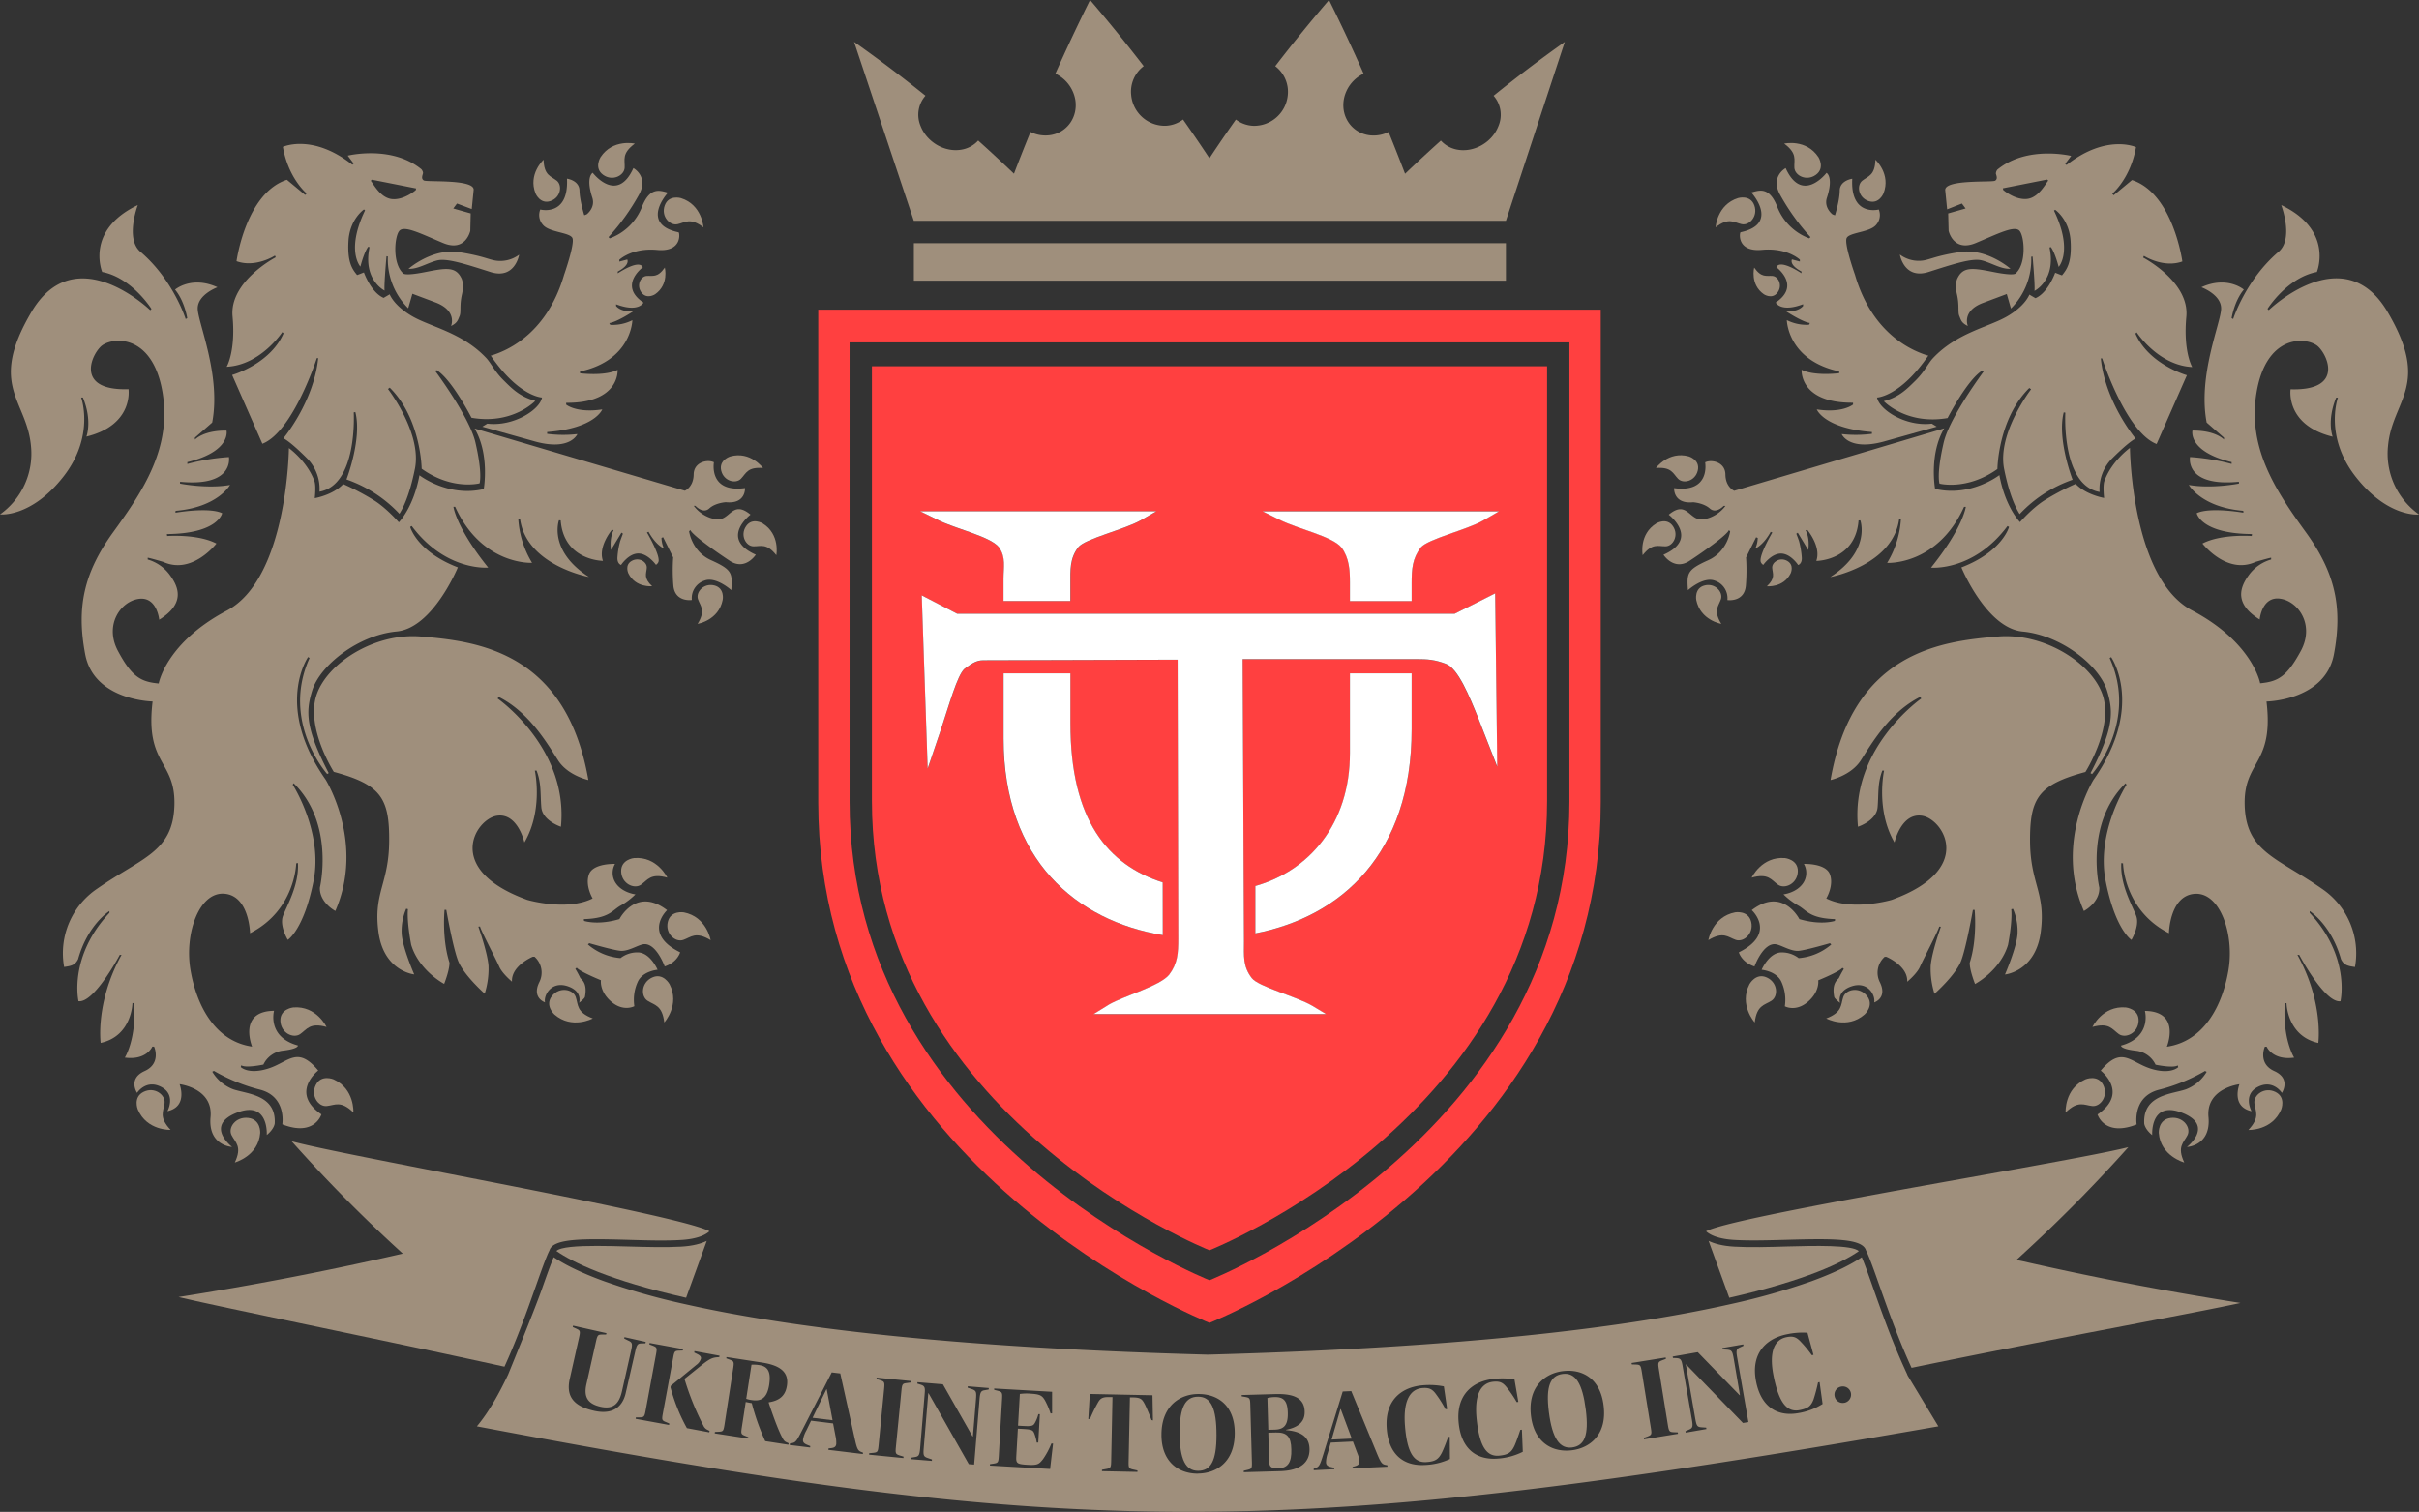 <?xml version="1.0" encoding="UTF-8"?>
<svg data-bbox="0 0 1158.44 724.155" viewBox="0 0 1158.4 724.16" xmlns="http://www.w3.org/2000/svg" data-type="color">
    <rect x="0" y="0" width="1158.4" height="724.16" fill="#333333" stroke="none"/>
    <g>
        <g>
            <path d="M751.56 383.87c0 161.06-172.36 229.34-172.36 229.34s-172.36-68.28-172.36-229.34V164h344.72zM391.83 148.33v236c0 175.08 187.37 249.31 187.37 249.31s187.36-74.23 187.36-249.31v-236z" fill="#ff4040" data-color="1"/>
            <path d="M480.56 322.52h32v24c0 46.29 17.95 67.73 44.21 76.14v25.24c-41.18-6.82-76.23-35.88-76.23-94.14zm-18.71-2.12c-3.45 3.14-7.22 17-11.31 29.22l-6.28 18.53-2.82-82.94 17 8.82h238.13l19.43-9.79.93 83-9.05-23.24c-4.09-10-9.73-24.19-15.71-26.08-5-1.88-8.47-2.19-13.82-2.19h-83.3l.63 135.24c0 6.91-.63 11.94 3.77 17.59 3.14 4.08 21.36 8.8 28.9 13.2l6.63 4H523.76l7.54-4.66c7.23-4.09 24.19-8.8 28.59-14.14 4.09-5.34 4.4-10.37 4.4-17.28L564 316l-93 .28c-3.77 0-6 1.92-9.12 4.12m91.89-75.5l-7.54 4.37c-7.85 4.4-26.7 8.8-29.84 12.89-4.09 5.33-3.78 10.68-3.78 17.59v8.11h-32v-10.63c0-5.34 1.26-10.37-2.19-15.07-4.4-5.35-21.05-8.8-29.53-13.2l-8.17-4.06zm164 0l-7.54 4.37c-7.54 4.4-26.39 8.8-29.84 12.89-4.09 5.33-4.4 10.36-4.4 17.27v8.43h-29.5v-9.06c0-5.66-.31-11.62-4.08-16.64-4.4-5.35-20.74-8.8-29.54-13.2l-8.17-4.06zM676 349.36c0 59.59-33.53 89.64-74.78 97.71v-22.68c25.66-7.24 45.28-29.63 45.28-63.72v-38.15H676zm-96.8 249.5s161.66-64.05 161.66-215.11V175.44H417.54v208.31c0 151.06 161.66 215.11 161.66 215.11" fill="#ff4040" data-color="1"/>
            <path d="M696.57 294H458.4l-17-8.82 2.84 82.94 6.28-18.53c4.08-12.26 7.85-26.08 11.31-29.22 3.14-2.2 5.34-4.12 9.1-4.12l93-.28.31 133.67c0 6.91-.31 11.94-4.4 17.28-4.39 5.34-21.36 10.05-28.59 14.14l-7.54 4.66H635l-6.63-4c-7.54-4.4-25.76-9.12-28.89-13.2-4.41-5.65-3.77-10.68-3.77-17.59l-.64-135.24h83.3c5.35 0 8.8.31 13.82 2.19 6 1.89 11.63 16 15.71 26.08l9.1 23.25-1-83z" fill="#ffffff" data-color="2"/>
            <path d="M556.79 422.67c-26.26-8.41-44.2-29.85-44.2-76.14v-24h-32v31.24c0 58.26 35.05 87.33 76.23 94.14z" fill="#ffffff" data-color="2"/>
            <path d="M478.37 262.15c3.45 4.72 2.19 9.75 2.19 15.08v10.63h32v-8.12c0-6.91-.32-12.25 3.77-17.59 3.14-4.08 22-8.48 29.84-12.88l7.54-4.37H440.67l8.17 4c8.48 4.4 25.13 7.86 29.53 13.2" fill="#ffffff" data-color="2"/>
            <path d="M646.45 360.67c0 34.09-19.62 56.48-45.28 63.72v22.68C642.42 439 676 408.94 676 349.36v-26.84h-29.55z" fill="#ffffff" data-color="2"/>
            <path d="M612.83 249c8.8 4.4 25.13 7.85 29.53 13.2 3.77 5 4.09 11 4.09 16.64v9.06H676v-8.43c0-6.91.32-11.94 4.4-17.27 3.46-4.09 22.31-8.49 29.85-12.89l7.54-4.37H604.66z" fill="#ffffff" data-color="2"/>
            <path d="M965.62 603.49l2.25-2.07a718.14 718.14 0 0 0 51.34-51.93c-9.16 2.31-30.14 6.27-77.79 14.81-49.27 8.83-116 20.79-124.42 25.47 1.45 1.34 5.17 3.71 13.82 4.16 7.14.41 16.19.16 24.94-.08 22.13-.63 36-.65 37.79 5l.14.29c1.66 3.4 3.79 9.44 6.49 17.1 4 11.25 9.1 25.64 15.23 38.93 33.92-7.05 71.36-14.24 102.5-20.22 23.47-4.51 44.59-8.57 55-10.85-35.4-5.56-70.47-12.26-104.36-20z" fill="#9f8f7c" data-color="3"/>
            <path d="M890.12 599.3c-2.85-3.08-21.48-2.61-34.28-2.26-8.81.27-17.92.53-25.2.09-5.85-.31-9.81-1.48-12.43-2.76l9.9 27.24c37.13-8.43 54.35-17 62.01-22.31z" fill="#9f8f7c" data-color="3"/>
            <path d="M256.52 616.26c2.71-7.65 4.84-13.69 6.48-17.09l.15-.3c1.77-5.67 15.61-5.63 37.72-5 8.77.26 17.83.52 25 .08 8.7-.45 12.43-2.84 13.85-4.18-8.19-4.82-74.76-17.82-123.9-27.4-44.78-8.74-66.52-13.1-76.17-15.71a713.94 713.94 0 0 0 51 51.75l2.23 2.05-3 .69c-33.94 7.77-69 14.53-104.39 20.11 11.12 2.66 35.27 7.71 62.18 13.36 28.51 6 62.58 13.11 93.9 20 5.99-13.11 11.04-27.27 14.95-38.36z" fill="#9f8f7c" data-color="3"/>
            <path d="M300.78 597.05c-4.56-.13-9.89-.28-15-.28-9.13 0-17.46.5-19.34 2.45l.12.07c7.66 5.3 24.87 13.89 62 22.32l9.89-27.24c-2.63 1.28-6.57 2.45-12.44 2.76-7.25.42-16.38.16-25.23-.08z" fill="#9f8f7c" data-color="3"/>
            <path d="M341.9 589.65l-.06.09s.05-.05.06-.09z" fill="#9f8f7c" data-color="3"/>
            <path d="M573.77 669c-6 0-8.86 4.79-8.88 17.17 0 13.13 3 18.31 8.83 18.33 6.08 0 8.81-4.69 8.83-17 .03-12.89-2.64-18.5-8.78-18.5z" fill="#9f8f7c" data-color="3"/>
            <path fill="#9f8f7c" d="M641.89 674.96l-4.21 14.58 9.65-.47-5.27-14.11h-.17z" data-color="3"/>
            <path d="M616.69 676.65c-.16-5.77-2.08-7.58-6.4-7.46a14.46 14.46 0 0 0-3.36.47l.43 15.2 3.09-.08c4.44-.12 6.41-2.21 6.24-8.13z" fill="#9f8f7c" data-color="3"/>
            <path d="M363.68 653.88a17.3 17.3 0 0 0-3.81-.21L357.35 670a11.55 11.55 0 0 0 2.71.63c4.48.7 7.3-1 8.28-7.36.94-6.1-.6-8.77-4.66-9.39z" fill="#9f8f7c" data-color="3"/>
            <path d="M748.37 658.09c-5.93.75-8.21 5.87-6.66 18.16 1.64 13 5.3 17.78 11.07 17.07 6-.76 8.16-5.76 6.63-18-1.61-12.76-4.96-17.99-11.04-17.23z" fill="#9f8f7c" data-color="3"/>
            <path d="M912.89 657.37c-.23-.5-.46-1-.68-1.5-6.07-13.24-11.13-27.41-15.05-38.53-1.95-5.52-3.57-10.09-4.92-13.47-.23-.57-.47-1.19-.69-1.67l-.26.17c-4.45 3-11.77 6.9-23.56 11.22a324.15 324.15 0 0 1-38.71 11l-1.58.35-.5.11c-.36.07-.72.16-1.08.24-46.66 10.28-123 20.19-247.48 23.57h-.09c-124.51-3.38-200.81-13.29-247.46-23.57-.38-.09-.75-.18-1.13-.25l-.44-.1-1.58-.35a320.85 320.85 0 0 1-38.63-11c-11.87-4.33-19.2-8.26-23.67-11.26l-.23-.15c-.21.49-.45 1.1-.68 1.67-1.36 3.38-3 8-4.92 13.46-3.88 11-16 40.49-16.19 41-4.45 9.43-9.42 18.25-15 24.88 288 54.62 387.33 54.62 699.87 0l-14.71-24.35c-.18-.49-.4-.99-.63-1.47zm-613.24 9.85c-1.43 6.42-6 10.58-15.09 8.55s-13.73-6.3-11.72-15.28l4.5-20c.66-3 .4-3.25-1.38-4.08l-1.69-.77.15-.67 16 3.59-.17.67h-1.79c-2 0-2.34.18-3 3.11l-4.63 20.65c-1.4 6.2.67 9.46 6.76 10.83s8.91-1.44 10.26-7.45l4.29-19.09c.77-3.44.79-4.26-1.25-5.15l-2-1 .15-.66 10.19 2.28-.14.68-1.93.06c-1.77 0-2.26.59-3 4zm20.73 15.31l-16-2.94.12-.68h1.84c2-.08 2.28-.24 2.83-3.24l5-27.08c.56-3 .33-3.25-1.48-4l-1.73-.65.13-.68 16 2.93-.13.69-1.69.06c-2.08.06-2.33.29-2.87 3.22l-5 27c-.54 2.93-.38 3.24 1.54 4l1.56.67zm19.26 3.53l-10.7-2a84.59 84.59 0 0 1-7.85-19.55l.12-.69 12.26-10.06a5.69 5.69 0 0 0 2.19-3c.15-.85-.43-1.54-1.68-2.15l-1.54-.77.13-.68 12 2.2-.12.67-1.26.1c-2.1.21-3.35.79-6.57 3.24l-8.84 7.11a128.74 128.74 0 0 0 9.07 22.4 4 4 0 0 0 2.12 2.07l.84.43zm37.87 5.94l-11.07-1.71A110.24 110.24 0 0 1 360 672.1c-.79-.12-1.83-.34-2.89-.56l-1.88 12.19c-.45 3-.33 3.24 1.5 4l1.63.63-.11.68-16-2.47.11-.69 1.84-.09c2-.13 2.25-.25 2.73-3.3l4.2-27.21c.47-3.07.23-3.26-1.6-4l-1.74-.65.1-.62 17 2.62c9.28 1.43 12.9 4.95 11.94 11.12-.75 4.86-3.64 7.16-8.72 7.94v.17c1.58 4.82 4.38 12.82 6.49 16.71.82 1.64 1.36 2 2.23 2.34l.85.41zm35.69 4.45l-16.52-2 .08-.68 1.37-.16c1.69-.22 2.2-.85 2.33-2a14.33 14.33 0 0 0-.38-3.87l-1.14-5.94-10.54-1.31-2.31 4.77a13.47 13.47 0 0 0-1.53 4.16c-.17 1.29.35 2 2.14 2.7l1.32.54-.08.67-9.79-1.2.08-.69.83-.16c1.87-.36 2.3-.79 4.78-5.65l14.46-28.27 4.09.5 6.93 31.29c1 4.54 1.45 5.62 2.94 6.24l1 .39zm21.08-34c-1.95.24-2.29.41-2.59 3.45L429 693.25c-.3 3 0 3.28 1.87 3.89l1.81.55-.06.69-16.46-1.63.08-.69 1.94-.18c2-.24 2.24-.42 2.54-3.45l2.69-27.43c.3-3 0-3.27-1.82-3.89l-1.86-.57.06-.68 16.45 1.64-.07.68zm39.15 3.11l-1.86.33c-1.83.27-2.21 1-2.5 4.35l-2.58 31.26-2.56-.2-19.25-33.94h-.16l-2.16 26.11c-.31 3.67-.13 4.22 2.05 4.94l1.88.64-.05.68-10.05-.83.05-.69 1.9-.32c1.79-.29 2.22-.84 2.51-4.4l2.19-26.38c.21-2.61-.16-3.28-1.88-3.85l-1.67-.52.06-.69 12.17 1 14.21 25h.16l1.48-17.78c.3-3.66.07-4.16-2-4.92l-2-.65.05-.69 10.1.84zm29.44 38.06l-28.81-1.64v-.68l1.84-.27c1.94-.32 2.23-.58 2.39-3.56l1.59-27.47c.18-3-.07-3.28-2-3.82l-1.8-.47v-.64l27.74 1.58v10.36h-.74a36.9 36.9 0 0 0-2.64-6.19c-1.41-2.49-2.61-3-6.81-3.27a24 24 0 0 0-5.25.13l-.87 15.19 2.46.14c4.15.23 4.81-.06 5.58-1.4a16.73 16.73 0 0 0 1.69-4.23h.73l-.77 13.59h-.74a20.94 20.94 0 0 0-1.19-4.45c-.66-1.53-1.23-1.84-5.39-2.08l-2.45-.13-.74 13c-.2 3.56.09 4 5.43 4.31 4.79.27 5.46-.33 7.3-2.63a36.8 36.8 0 0 0 4.06-7.57h.81zm48.57-23.42c-1.17-3-2.38-5.92-3.26-7.65-1.23-2.26-1.81-3.13-5.53-3.2h-1.56l-.63 30.85c-.06 2.93.15 3.26 2.38 3.72l1.86.42v.68l-17-.35v-.68l1.88-.34c2.2-.38 2.47-.64 2.53-3.63l.63-30.84h-1.54c-3.63-.08-4.45.87-5.62 3a71.89 71.89 0 0 0-3.63 7.51h-.79l.73-12 30 .62.23 12.06zm22.12 25.65c-9.4 0-17.39-5.89-17.36-18.64 0-14.09 9.2-19.53 17.74-19.5 9.4 0 17.38 5.67 17.36 18.75-.02 14.16-9.2 19.36-17.74 19.35zm39.44-1.18l-17.38.49v-.7l1.81-.42c1.91-.48 2.17-.7 2.08-3.74l-.77-27.52c-.08-3-.36-3.26-2.29-3.63l-1.83-.32v-.63l16.16-.46c9.13-.25 13.83 2.12 14 8.37.14 4.85-3 7.56-8.93 8.73v.16c7.12.6 11.08 3.15 11.25 8.92.19 6.78-4.72 10.49-14.1 10.75zm34.71-1.37v-.68l1.31-.38c1.64-.51 2-1.23 2-2.35a14.3 14.3 0 0 0-1-3.74l-2.14-5.67-10.61.51-1.46 5.1a13.74 13.74 0 0 0-.81 4.36c.07 1.29.69 1.89 2.58 2.29l1.4.3v.7l-9.85.47-.05-.69.8-.31c1.78-.67 2.13-1.17 3.75-6.37l9.37-30.33 4.09-.19L659.31 696c1.76 4.29 2.39 5.28 4 5.63l1.08.21v.69zm35-1.62c-10.21.72-17.75-4.69-18.65-17.52-1-13.9 7.59-19.94 17.59-20.65a35.69 35.69 0 0 1 9.78.55l1.57 10.86-.8.06a53.31 53.31 0 0 0-4.39-7c-1.84-2.6-3.34-3.35-6.53-3.13-5.91.42-9.33 5.84-8.51 17.6 1 13.58 4.37 18.27 10.34 17.85 4-.28 5.63-1.19 7.29-4.35 1-2 2.07-4.86 3.1-7.66l.75-.06.09 10.6a31.08 31.08 0 0 1-11.56 2.85zm35.05-3.09c-10.19 1-17.91-4.11-19.22-16.91-1.43-13.86 6.94-20.19 16.91-21.21a35.46 35.46 0 0 1 9.79.23l1.86 10.8-.79.09a53.56 53.56 0 0 0-4.62-6.83c-1.92-2.54-3.44-3.24-6.63-2.92-5.89.61-9.13 6.15-7.93 17.88 1.39 13.54 5 18.12 10.92 17.5 4-.42 5.6-1.38 7.15-4.6.92-2 1.9-4.91 2.85-7.75l.75-.07.43 10.58a31.28 31.28 0 0 1-11.4 3.21zm35-3.94c-9.32 1.16-18-3.65-19.58-16.31-1.75-14 6.67-20.52 15.15-21.58 9.32-1.18 18 3.44 19.59 16.41 1.8 14.08-6.66 20.42-15.13 21.48zm34.52-5.23l-.11-.69 1.83-.67c1.84-.73 2.07-1 1.58-4l-4.39-27.17c-.48-3-.78-3.19-2.75-3.3l-2-.06-.11-.68 16.33-2.63.11.67-1.79.67c-1.83.73-2.1 1-1.63 4l4.39 27.18c.49 3 .84 3.17 2.81 3.28l1.9.07.11.68zm47.39-7.83l-27.19-28h-.16l4.49 25.82c.63 3.63.93 4.12 3.24 4.26l2 .14.12.68-9.93 1.72-.12-.67 1.76-.79c1.67-.72 1.94-1.37 1.32-4.89l-4.53-26.09c-.45-2.57-1-3.13-2.78-3.25l-1.75-.07-.12-.68 12-2.09 20.06 20.62h.15l-3-17.56c-.63-3.63-1-4.06-3.17-4.27l-2.14-.12-.12-.67 10-1.74.12.67-1.7.78c-1.72.74-1.91 1.52-1.33 4.84l5.38 30.92zm27-4.82c-10 2-18.21-2.4-20.72-15-2.71-13.65 5-20.74 14.84-22.69a35.65 35.65 0 0 1 9.77-.71l2.87 10.59-.78.16a56.49 56.49 0 0 0-5.24-6.36c-2.16-2.35-3.74-2.9-6.88-2.28-5.81 1.16-8.52 7-6.21 18.55 2.66 13.34 6.65 17.55 12.51 16.39 4-.79 5.45-1.9 6.69-5.26a81.31 81.31 0 0 0 2.1-8l.74-.16 1.44 10.5a31.31 31.31 0 0 1-11.05 4.27zm21.62-4.87a3.93 3.93 0 0 1-4.71-3 3.87 3.87 0 0 1 3-4.71 3.94 3.94 0 0 1 4.76 3 4 4 0 0 1-2.97 4.71z" fill="#9f8f7c" data-color="3"/>
            <path d="M611 686.15l-3.63.09.37 13.4c.1 3.2 1 3.72 4.65 3.61 4.27-.12 6.22-2.78 6-9-.09-6.06-2.08-8.25-7.39-8.1z" fill="#9f8f7c" data-color="3"/>
            <path fill="#9f8f7c" d="M395.74 665.45l-6.63 13.65 9.58 1.18-2.79-14.81-.16-.02z" data-color="3"/>
            <path d="M721.15 105.76l28.2-85.7q-17.58 12.44-34.1 25.81a13.82 13.82 0 0 1 2.41 14.3c-3 8.1-11.92 13.07-20 11.47a13.94 13.94 0 0 1-7.66-4.3 740.834 740.834 0 0 0-17.15 15.89q-3.83-10-7.89-20a16.18 16.18 0 0 1-9.13 1.57c-8.15-1.05-13.7-8.48-12.33-17a17.05 17.05 0 0 1 9.5-12.52Q645.14 17.53 636.44 0q-13.38 15.59-25.75 31.7a15.4 15.4 0 0 1 6 13.86 16.21 16.21 0 0 1-16.39 14.71 14.86 14.86 0 0 1-8.47-3q-6.48 9.18-12.66 18.52-6.17-9.33-12.64-18.54a14.81 14.81 0 0 1-8.47 3 16.19 16.19 0 0 1-16.37-14.71 15.33 15.33 0 0 1 6-13.86Q535.33 15.61 522 0q-8.7 17.52-16.61 35.28a17.1 17.1 0 0 1 9.54 12.5c1.38 8.53-4.19 16-12.33 17a16.14 16.14 0 0 1-9.13-1.57q-4.08 10-7.9 20c-5.62-5.36-11.33-10.68-17.15-15.89a13.81 13.81 0 0 1-7.66 4.3c-8.09 1.6-16.94-3.37-20-11.47a13.82 13.82 0 0 1 2.42-14.3Q426.65 32.51 409 20.06l28.6 85.7z" fill="#9f8f7c" data-color="3"/>
            <path fill="#9f8f7c" d="M721.15 116.49v17.95H437.63v-17.95h283.52z" data-color="3"/>
            <path d="M833.52 111.25c-.48.1-1.93 9.55 10.25 8.43s18.15 4.72 18.15 4.72v.87l-3.79-1s-1.58 2.51 4.54 5.76v.85s-10.27-7-12-2.88c0 0 11.91 8.71-.32 16.9 0 0 2.27 4.91 13.11.81v.84s-2.13 3-8.22 2.52c0 0 7.73 5.12 11.48 5.64l-.44.85a21 21 0 0 1-10.61-2.22s.31 19.23 25.08 24.55v.86s-11.76 1.52-18-1.64c0 0-1.25 16 24.63 15.79v.86S882.39 198 870 196.1c0 0 3.46 9.07 26.42 10.83v.86a59.82 59.82 0 0 1-14.49.12s3.24 8.07 19.84 3.67l25.68-7.21-2.36-1.45c-12.65 1.51-25.17-6.72-26.22-12.51 0 0 11.06-.33 24.56-20.09l-.69-.15c-5.06-1.68-25.73-8.68-34.44-38.57 0 0-5.24-14.72-4-17.54s11.18-2.68 14.17-6.4a7 7 0 0 0 1.23-7.3S886 103.94 887 85.62c0 0-5.94.76-6 5.69s-2.28 11.84-2.28 11.84l-1.18-.45s-4.25-3.2-2.67-8c3.28-10.06-.19-11.9-.19-11.9S863 98 855.11 80.53c0 0-7.47 4-2.69 12.72A106.3 106.3 0 0 0 867 113.58l-.59.6A26.27 26.27 0 0 1 851 98.84c-3.79-9.52-8.52-7.7-12.35-6.64.01 0 13.77 15.01-5.13 19.05z" fill="#9f8f7c" data-color="3"/>
            <path d="M1143.57 213.55c2.06-22.22 20.73-28.64-.26-64.22s-56.86-.77-56.86-.77l-.6-.6s9.38-15 23.64-17.69c0 0 8.34-19.94-17.07-32.05 0 0 6.13 16.11-1.25 22.37-15.77 13.39-21.75 32.2-21.75 32.2l-.76-.39s1.24-8.16 5.85-13.69c0 0-7.85-6.8-20.32-1.13 0 0 9.54 3.47 9.46 10.24s-11.27 31.92-6.93 54.57l8.29 7.25v.91s-3.93-4.43-15.1-4.31c0 0-2.32 10 18.76 15.1v.88a100.8 100.8 0 0 0-19.92-3.31s-2.69 14.38 23.42 11.84v.88s-12.87 2.59-24 .64c0 0 5.85 10.69 26.09 12.4l.07.9s-15.93-2.83-22.38.23c0 0 1.9 9.84 26.46 10l-.11.94s-14.54-1.1-23.6 3.6c0 0 11.62 15.12 25.45 8.79 0 0 6.27-1.84 7.45-2v.86a19.94 19.94 0 0 0-10.78 7.59c-4.48 6.19-6.69 13.74 5.28 21.16 0 0 1-11.16 9.73-10s16.73 12.51 10 25-11.06 14.74-19.5 15.54c0 0-3.44-19.5-32.6-34.9s-29.75-77.86-29.75-77.86-8.76 6.27-12.22 15.85c-.86 2.38-.15 8.15-.15 8.15s-8.61-1.45-13.65-6.75a122.23 122.23 0 0 0-14.9 7.88c-6 3.79-11.73 10.43-11.73 10.43s-7-7-9.87-22.52c0 0-13.67 10.69-30.79 6.61 0 0-3-16.54 4.39-29l-100.58 29.92s-4.14-1.73-4.22-7.8-6.74-7.34-9.7-5.84c0 0 2.72 14.75-14.87 12.36 0 0-.51 7.72 9.12 6.76 0 0 5 .32 8 3s6.62-1.26 6.62-1.26h.85a16.57 16.57 0 0 1-10.41 6.43c-7 1.23-7.74-9.66-16.75-2.21 0 0 15 11.45-2.53 19.19 0 0 5 7.83 12.47 2.93s18-12.47 18.87-14.75l.6.61s-1.25 9.67-10.48 13.82c-10.33 4.65-10.25 6.27-9.74 14.37 0 0 7.37-6.69 12.9-4.56a8.83 8.83 0 0 1 6 9.27s8.34 1.28 8.87-7.28a91.78 91.78 0 0 0 .07-13.1l4.8-9.68.79.31a12.76 12.76 0 0 1-1.17 5.08s3.8-1.49 7.37-8l.78.33s-5.68 9.61-5.63 13.3c0 0-.22 1.17 1.29 2.22 0 0 3.85-5.48 8.5-5.45s8.22 5.5 8.22 5.5 2-.56 1.72-3.76a39.71 39.71 0 0 0-1.29-7.64c-.27-.92-1.32-3.6-1.32-3.6l.7-.48 5 8.27s1-5.17-1.25-9.49l.84-.11s6.76 8 4.28 14.84c0 0 18.75 0 20.24-19.38l.84-.05s5.31 14.45-14.38 27.16c0 0 30-5.53 33-27.82l.84-.06a45.74 45.74 0 0 1-6.61 21.1s24 1.37 36.83-26.84h.84s-1.25 9.94-16.66 29.11c0 0 20.28 1.95 36.62-19.91l.75.4s-3.06 11.79-22.82 19.41c0 0 12 29.1 29.31 30.71 18.31 1.72 36.65 16.14 40.43 28.25 3.22 10.32 3.14 18.36-7.91 39.58l.75.43s22.27-25 8.42-55.55l.71-.46s16.33 23.38-8.43 58.74c0 0-18.87 30.2-4.62 62.88 0 0 7.67-4 7.39-11.2 0 0-7.27-30.5 12.57-50l.46.71s-14.63 22.62-10 46.07 12.36 28.26 12.36 28.26 4-6.67 2.3-11.42-7.76-14.72-7.17-25.39l.84.15S1017 436 1038.66 447c0 0 .29-18.06 12.39-18.87s19 19.37 16.11 36.53-11.82 34.12-29.5 36.7c0 0 6.95-16.95-10.51-17.15 0 0 3.49 12.5-11.42 16.61 0 0-.46 1.57 6.89 2.45a11.83 11.83 0 0 1 9.63 6.71s8.52 1.81 10.6.33l.25.85s-3.64 3.77-13.33.66-13.76-11-23.78 1c0 0 13.78 10.54-1.53 21 0 0 3.25 10.85 18.73 4.78 0 0-2.19-13.31 10.68-16.61a86 86 0 0 0 22.07-9l.78.41a19.85 19.85 0 0 1-9.9 8.37c-6.58 2.33-20.72 2.48-20 16.41 0 0 .21 2.59 3.82 5.53 0 0-1.1-16.79 14.41-10.66s2.23 16.34 2.23 16.34 11.59-.47 10.31-14.33 14.83-15.72 14.83-15.72-4.25 10.66 5.78 12.91c0 0-4.33-7.83 3-11.62s11.55 2.86 11.55 2.86 4.56-6.79-3.64-10.46c-7.38-3.33-5.12-10.39-4.51-11.68h.85s2.73 6.66 13.17 5.25c0 0-5.65-8.91-4.47-26.1h.82s.23 15.8 15.22 19.06c0 0 2.64-19.36-10-42.18h.86s12.21 23.16 19.75 22.21c0 0 5-21.18-14.74-42.33v-.87s10.34 6.47 15 23.06c1.28 2.54 2.66 3.21 6.69 3.73a37.3 37.3 0 0 0-16-37.59c-21.3-14.83-36-17.49-36.81-39.51s14.13-19.3 10.43-50.06c0 0 28.1-.4 32.29-22.62s.8-38.83-13.52-58.58-28.13-40.5-23.47-67.2 22.41-26.38 28.6-22.31c4.61 3 14.47 22-12.36 21.14 0 0-2.64 17.14 20.15 22.72 0 0-2.92-7.52 1.68-18.71h.85s-6.8 18.49 8.65 38.09 30.2 17.89 30.2 17.89a35.7 35.7 0 0 1-14.87-32.89z" fill="#9f8f7c" data-color="3"/>
            <path d="M832.69 456.15s1.27 4.76 7.49 6.77c0 0 4.24-11.81 10.46-10.59 2.77.56 7.16 3.48 10.83 3.1s14.83-3.64 14.83-3.64.69.58.62.64a27.31 27.31 0 0 1-15.57 6.5 13.11 13.11 0 0 0-8.83-2.71c-5.67.59-8.92 8.29-8.92 8.29s7.11.58 9.48 5.77a20.72 20.72 0 0 1 1.63 11.72s5.15 2.87 11-2.11 5-10.32 5-10.32 9.9-4 11.6-6l.67.52a46.61 46.61 0 0 0-2.31 4.24c-.27.83-3.7 2.11-2.28 9.28 0 0 .18.76 2.77 2.77 0 0-1.88-5.57 5.7-8s11.35 4.29 10.64 7.78c0 0 6.41-2 2.8-9.54a10.15 10.15 0 0 1 2.23-12.32h.8s10.38 4.26 10 11.94c0 0 4.65-3.83 6.11-7.19s9-17.65 9.19-19.23l.81.07s-4.42 12.39-4.88 18.83a39.91 39.91 0 0 0 1.83 13.29s10.32-9.09 12.84-16 5.55-24.16 5.55-24.16h.84s1.37 13.7-2.35 25.26c0 0-.29 2.84 2.53 10.21 0 0 12-6.29 15.78-18.69 0 0 2.17-10.78 1.57-17.11l.83-.2a26.88 26.88 0 0 1 2.16 12c-.41 6.59-6 19.45-6 19.45s14.61-1.37 17.12-20.3-5-23-5.12-43.57 4-27.06 26.51-33.13c0 0 13.1-20.61 8.49-36.16s-27.89-30.61-50.37-28.72c-26.3 2.22-69.44 6.85-80.17 68.73 0 0 9.74-2.11 14.43-9.32s13.62-23.08 28.5-30.48l.54.76S886 358.28 889.74 396c0 0 8.85-2.84 9.4-9.33s-.09-11.47 2.28-17.6l.82.05s-4.14 18.8 5 34.4c0 0 3.22-14.44 13.31-12.76s25.47 25.75-14.71 40.29c0 0-18.92 5.54-31.28-.71 0 0 3.73-6.12 1.75-11.54s-12.47-5-12.47-5a8.71 8.71 0 0 1-.33 9.16c-3.13 4.71-9.45 5.43-9.45 5.43a33.45 33.45 0 0 0 7.06 5.35c4.13 2.3 5.4 6.14 17.65 6.51l-.09.85s-6.45 2.24-17-.86c0 0-7.93-15.69-22.81-4.28.13.04 12.06 11.14-6.18 20.19z" fill="#9f8f7c" data-color="3"/>
            <path d="M838.83 420.37c8.08-2.23 9.4 1.14 12.65 3.41s9.25-.49 9.46-6.31-6.17-6.46-6.17-6.46c-11.09-.91-15.94 9.36-15.94 9.36z" fill="#9f8f7c" data-color="3"/>
            <path d="M894.77 96.3c5 1.72 7.17-3.61 7.17-3.61 3.71-9.3-3.85-16.17-3.85-16.17-.2 7.53-3.45 7.78-6.26 10s-2.01 8.07 2.94 9.78z" fill="#9f8f7c" data-color="3"/>
            <path d="M803.6 229.33c2.49 2.57 8.26 1.15 9.44-4s-4.36-6.75-4.36-6.75c-9.68-2.65-15.68 5.58-15.68 5.58 7.53-.59 8.11 2.61 10.6 5.17z" fill="#9f8f7c" data-color="3"/>
            <path d="M797.64 261.68c3.56-.08 6.45-5.27 3.51-9.62s-7.91-1.4-7.91-1.4c-8.54 5.24-6.6 15.27-6.6 15.27 4.67-5.93 7.42-4.18 11-4.25z" fill="#9f8f7c" data-color="3"/>
            <path d="M816.34 280.41c-5.09 1.26-4.05 6.94-4.05 6.94 2 9.83 12 11.48 12 11.48-3.94-6.45-1.35-8.41-.19-11.79s-2.67-7.88-7.76-6.63z" fill="#9f8f7c" data-color="3"/>
            <path d="M859.27 80.32c.21 3.78 5.8 6.68 10.31 3.41s1.23-8.44 1.23-8.44c-5.84-8.88-16.41-6.5-16.41-6.5 6.43 4.77 4.66 7.75 4.87 11.53z" fill="#9f8f7c" data-color="3"/>
            <path d="M834 107.37c3.69.85 8-3.74 6.11-9s-7.77-3.5-7.77-3.5c-10.14 3.16-10.76 14-10.76 14 6.32-4.87 8.68-2.34 12.42-1.5z" fill="#9f8f7c" data-color="3"/>
            <path d="M848.79 132.17c-2.9-.24-5.23 1-8.75-4 0 0-2.08 8.07 4.62 12.76 0 0 3.9 2.64 6.51-.75s.52-7.77-2.38-8.01z" fill="#9f8f7c" data-color="3"/>
            <path d="M857.48 274.67s1.94-4-1.61-6-7.38.6-7.2 3.36 1.72 4.77-2.54 8.79c0-.02 7.87.81 11.35-6.15z" fill="#9f8f7c" data-color="3"/>
            <path d="M1014.67 495.32c3.25 2.27 9.25-.49 9.46-6.32s-6.17-6.45-6.17-6.45c-11.09-.9-15.94 9.35-15.94 9.35 8.07-2.22 9.4 1.1 12.65 3.42z" fill="#9f8f7c" data-color="3"/>
            <path d="M1001.91 529.78c3.94.43 7.88-4.87 5.28-10.08s-8.52-2.7-8.52-2.7c-10.17 4.52-9.5 15.85-9.5 15.85 6.02-5.85 8.83-3.51 12.74-3.07z" fill="#9f8f7c" data-color="3"/>
            <path d="M1039.49 535.47c-6.07.75-5.7 7.16-5.7 7.16.8 11.11 12.2 14.19 12.2 14.19-3.59-7.61-.29-9.46 1.54-13.05s-1.96-9.06-8.04-8.3z" fill="#9f8f7c" data-color="3"/>
            <path d="M830.92 437c-10.93 2.11-12.83 13.3-12.83 13.3 7.18-4.32 9.35-1.43 13.09-.12s8.78-2.95 7.42-8.62-7.68-4.56-7.68-4.56z" fill="#9f8f7c" data-color="3"/>
            <path d="M837.77 471.44c-5.1 9.9 2.53 18.3 2.53 18.3 1-8.31 4.65-8.24 8-10.38s3.1-8.72-2.2-11.15-8.33 3.23-8.33 3.23z" fill="#9f8f7c" data-color="3"/>
            <path d="M882.7 477.58c-1.27 3.76-.34 7.25-8.17 10.24 0 0 10 5.41 18.38-1.91 0 0 4.78-4.28 1.15-8.85s-10.06-3.24-11.36.52z" fill="#9f8f7c" data-color="3"/>
            <path d="M1089.58 523c-5.26-2.52-10.48 1.51-10 5.44s2.86 6.67-2.87 12.79c0 0 11.34.48 15.69-9.77.02-.03 2.44-5.97-2.82-8.46z" fill="#9f8f7c" data-color="3"/>
            <path d="M923.53 130.27c11.76-3.74 20.84-6.75 25.52-5.54s9.31 4.3 13.72 4c0 0-11.29-10-24.25-8s-14.88 4.13-19.29 4.2a15 15 0 0 1-9.43-3s1.96 12.07 13.73 8.34z" fill="#9f8f7c" data-color="3"/>
            <path d="M939.51 97.49l1.77 2.37-8.34 2.37.21 8.33s2.22 10.34 13 5.85 18.86-8.75 21.11-5.67 3.14 15.57-1.94 20.16c0 0-.33 1.44-10.34-.54s-14.73-2.82-17.51 2.77c0 0-1.55 2.44-.32 7.86s.3 8.39 1.13 10.36 1 3.33 4.08 4.8c0 0-3.09-7.17 7.25-11.06l11.39-4.26 2 6.95a33.09 33.09 0 0 0 9.7-24.78l.66-.13s1.23 13.75.91 16.46c0 0 10.54-5.16 7.19-20.79l.65-.19s1.74 2 3.74 9.49c0 0 7.1-7.6-2.24-26.94l.55-.42s6.78 4.57 7.41 15-1.91 13.67-4.13 16.41c0 0-1.27-.45-3.26-1.26 0 0-3.4 9.63-9.45 12.19l-2.91-1.71s-1.8 5.27-10.63 10.42-24 7.78-35.51 20c-2.33 2.47-3.88 6.27-8.36 10.73-4.07 4-7.77 7.91-15.21 9.89 0 0 10.78 11.51 30.55 8.09 0 0 9.55-18.63 16.72-22.81l.67.35s-16.44 22-19.26 34.21c-3.56 15.31-2 19.66-2 19.66s13.13 3.42 27.73-7c0 0 .26-24 15.28-38.83l.85.63s-16.34 21.14-12.91 38.2c2.65 13.2 5.85 19.08 7.43 21.59a63.06 63.06 0 0 1 25.35-16.45s-7.54-19.44-4.25-32.28l.77.14s-2 34.77 16.4 38a20.78 20.78 0 0 1 6.26-16.33c8.55-8.47 11-9.23 11-9.23s-14.56-17.41-16.67-38.42h.65s11.36 35.32 26.07 41l14.5-32.94s-18.18-5.13-24.63-19.94l.58-.59s10.32 15.79 26.6 16.61c0 0-4.37-7.35-2.81-24.13s-20.69-28.31-20.69-28.31l.37-.82s9.28 6 18.41 2.69c0 0-4.4-32.54-24.1-39l-8.77 7.27-.7-.73s8.75-7.18 11.38-22.3c0 0-14.1-6.54-33.27 8.54l-.64-.56 2.86-3.78s-21.05-5.19-35.33 6.56a3.13 3.13 0 0 0-.73 1.87c.13.78 1.11 2.58-.4 3.46s-24.72-.77-23.84 4.7l.9 9zM980.28 86l.61.54c-.85.55-4.31 8.07-10.1 8.74s-11.48-4.27-11.48-4.27l-.19-.82z" fill="#9f8f7c" data-color="3"/>
            <path d="M258.73 100.36a7 7 0 0 0 1.23 7.3c3 3.72 13 3.6 14.18 6.4s-4 17.54-4 17.54c-8.72 29.89-29.38 36.89-34.45 38.57l-.69.15c13.5 19.76 24.56 20.09 24.56 20.09-1 5.79-13.57 14-26.21 12.51l-2.37 1.45 25.68 7.21c16.6 4.4 19.84-3.67 19.84-3.67a59.82 59.82 0 0 1-14.49-.12v-.86c23-1.76 26.41-10.83 26.41-10.83-12.35 1.88-17.29-2.3-17.29-2.3v-.86c25.88.2 24.63-15.79 24.63-15.79-6.29 3.16-18 1.64-18 1.64v-.86c24.76-5.32 25.07-24.55 25.07-24.55a21 21 0 0 1-10.61 2.22l-.44-.85c3.75-.52 11.49-5.64 11.49-5.64-6.1.45-8.23-2.52-8.23-2.52v-.84c10.84 4.1 13.11-.81 13.11-.81-12.23-8.19-.32-16.9-.32-16.9-1.74-4.09-12 2.88-12 2.88v-.85c6.12-3.25 4.55-5.76 4.55-5.76l-3.8 1v-.87s6-5.84 18.15-4.72 10.73-8.33 10.25-8.43c-18.9-4-5.13-19-5.13-19-3.84-1.06-8.57-2.88-12.36 6.64A26.24 26.24 0 0 1 292 114.18l-.6-.6A106.3 106.3 0 0 0 306 93.25c4.78-8.73-2.68-12.72-2.68-12.72-7.87 17.44-19.48 2.23-19.48 2.23s-3.48 1.84-.2 11.9c1.59 4.84-2.67 8-2.67 8l-1.17.45s-2.18-6.91-2.29-11.84-6-5.69-6-5.69c.91 18.36-12.78 14.78-12.78 14.78z" fill="#9f8f7c" data-color="3"/>
            <path d="M86 519.32s16.11 1.86 14.83 15.72 10.31 14.33 10.31 14.33-13.32-10.21 2.19-16.37 14.42 10.66 14.42 10.66c3.6-2.94 3.81-5.53 3.81-5.53.74-13.93-13.4-14.08-20-16.41a19.85 19.85 0 0 1-9.9-8.37l.78-.41a86.18 86.18 0 0 0 22.07 9c12.87 3.3 10.68 16.61 10.68 16.61 15.48 6.07 18.73-4.78 18.73-4.78-15.31-10.46-1.53-21-1.53-21-10-12-14.08-4.12-23.77-1s-13.33-.66-13.33-.66l.25-.85c2.07 1.48 10.59-.33 10.59-.33a11.83 11.83 0 0 1 9.64-6.71c7.34-.88 6.88-2.45 6.88-2.45-14.9-4.11-11.42-16.61-11.42-16.61-17.45.2-10.51 17.15-10.51 17.15-17.68-2.58-26.57-19.54-29.5-36.7s4-37.36 16.11-36.53S119.74 447 119.74 447c21.72-11 22.1-33.48 22.1-33.48l.83-.15c.59 10.67-5.43 20.64-7.17 25.39s2.31 11.42 2.31 11.42 7.72-4.8 12.35-28.26-10-46.07-10-46.07l.46-.71c19.85 19.47 12.57 50 12.57 50-.27 7.19 7.4 11.2 7.4 11.2 14.24-32.68-4.63-62.88-4.63-62.88-24.76-35.36-8.43-58.74-8.43-58.74l.72.46c-13.86 30.56 8.42 55.55 8.42 55.55l.74-.43c-11-21.22-11.13-29.26-7.9-39.58 3.78-12.11 22.12-26.53 40.42-28.25 17.36-1.61 29.32-30.71 29.32-30.71-19.77-7.62-22.83-19.41-22.83-19.41l.75-.4c16.34 21.86 36.62 19.91 36.62 19.91-15.4-19.17-16.65-29.11-16.65-29.11h.83c12.82 28.21 36.83 26.84 36.83 26.84a45.74 45.74 0 0 1-6.61-21.1l.85.06c3 22.29 33 27.82 33 27.82-19.69-12.71-14.37-27.16-14.37-27.16l.83.05c1.49 19.34 20.24 19.38 20.24 19.38-2.47-6.84 4.28-14.84 4.28-14.84l.84.11c-2.21 4.32-1.25 9.49-1.25 9.49l5-8.27.69.48s-1 2.68-1.31 3.6a38.84 38.84 0 0 0-1.3 7.64c-.26 3.2 1.72 3.76 1.72 3.76s3.58-5.47 8.22-5.5 8.5 5.45 8.5 5.45c1.51-1.05 1.29-2.22 1.29-2.22.06-3.69-5.62-13.3-5.62-13.3l.78-.33c3.56 6.53 7.36 8 7.36 8a12.76 12.76 0 0 1-1.17-5.08l.79-.31 4.81 9.68a90.54 90.54 0 0 0 .06 13.1c.53 8.56 8.88 7.28 8.88 7.28a8.81 8.81 0 0 1 6-9.27c5.53-2.13 12.9 4.56 12.9 4.56.51-8.1.6-9.72-9.73-14.37-9.24-4.15-10.49-13.82-10.49-13.82l.6-.61c.89 2.28 11.42 9.84 18.87 14.75s12.47-2.93 12.47-2.93c-17.55-7.74-2.53-19.19-2.53-19.19-9-7.45-9.75 3.44-16.75 2.21a16.57 16.57 0 0 1-10.41-6.43h.76s3.64 4 6.63 1.26 8-3 8-3c9.64 1 9.13-6.76 9.13-6.76-17.59 2.39-14.88-12.36-14.88-12.36-2.95-1.5-9.62-.22-9.7 5.84s-4.21 7.8-4.21 7.8l-100.69-29.81c7.33 12.48 4.38 29 4.38 29-17.12 4.08-30.79-6.61-30.79-6.61-2.87 15.55-9.87 22.54-9.87 22.54s-5.75-6.64-11.72-10.43a122.76 122.76 0 0 0-14.91-7.88c-5 5.3-13.65 6.75-13.65 6.75s.71-5.77-.15-8.15c-3.45-9.58-12.22-15.85-12.22-15.85s-.59 62.44-29.75 77.86-32.6 34.9-32.6 34.9c-8.43-.8-12.78-3-19.49-15.54s1.31-23.84 10-25 9.74 10 9.74 10c12-7.42 9.75-15 5.28-21.16A20 20 0 0 0 70.74 268v-.86c1.19.15 7.46 2 7.46 2 13.83 6.33 25.44-8.79 25.44-8.79-9.06-4.7-23.6-3.6-23.6-3.6l-.11-.94c24.56-.19 26.46-10 26.46-10-6.44-3.06-22.38-.23-22.38-.23l.07-.9c20.25-1.71 26.09-12.4 26.09-12.4-11.08 1.95-23.95-.64-23.95-.64v-.88c26.1 2.54 23.41-11.84 23.41-11.84a100.61 100.61 0 0 0-19.91 3.31v-.88c21.07-5.14 18.76-15.1 18.76-15.1-11.18-.12-15.1 4.31-15.1 4.31l-.06-.91 8.29-7.25c4.35-22.65-6.85-47.8-6.93-54.57s9.46-10.24 9.46-10.24c-12.47-5.67-20.31 1.13-20.31 1.13 4.6 5.53 5.84 13.69 5.84 13.69l-.76.39S83 134 67.23 120.59C59.85 114.33 66 98.22 66 98.22c-25.41 12.11-17.07 32.05-17.07 32.05C63.18 133 72.55 148 72.55 148l-.59.6s-35.87-34.8-56.87.77-2.31 42-.26 64.22A35.7 35.7 0 0 1 0 246.39s14.75 1.71 30.2-17.89 8.65-38.09 8.65-38.09h.85c4.61 11.19 1.68 18.71 1.68 18.71 22.8-5.58 20.16-22.72 20.16-22.72-26.84.9-17-18.12-12.37-21.14 6.2-4.07 23.93-4.38 28.6 22.31s-9.15 47.45-23.47 67.2-17.69 36.36-13.51 58.58S73.08 336 73.08 336c-3.71 30.76 11.21 28 10.43 50.06S68 410.74 46.7 425.57a37.3 37.3 0 0 0-16 37.59c4-.52 5.41-1.19 6.7-3.73 4.61-16.59 15-23.06 15-23.06v.87c-19.76 21.15-14.8 42.33-14.8 42.33 7.54.95 19.75-22.21 19.75-22.21h.86c-12.64 22.82-10 42.18-10 42.18 15-3.26 15.22-19.06 15.22-19.06h.81c1.19 17.19-4.46 26.1-4.46 26.1 10.44 1.41 13.16-5.25 13.16-5.25h.85c.61 1.29 2.87 8.35-4.51 11.68-8.2 3.67-3.64 10.46-3.64 10.46s4.23-6.64 11.55-2.86 3 11.62 3 11.62C90.21 530 86 519.32 86 519.32z" fill="#9f8f7c" data-color="3"/>
            <path d="M325.71 456.15c-18.24-9-6.26-20.19-6.26-20.19-14.89-11.41-22.82 4.28-22.82 4.28-10.5 3.1-16.95.86-16.95.86l-.09-.85c12.25-.37 13.52-4.21 17.65-6.51a33.13 33.13 0 0 0 7.06-5.35s-6.32-.72-9.45-5.43a8.71 8.71 0 0 1-.33-9.16s-10.5-.42-12.47 5 1.75 11.54 1.75 11.54c-12.35 6.25-31.28.71-31.28.71-40.18-14.54-24.8-38.61-14.71-40.29s13.31 12.76 13.31 12.76c9.18-15.6 5-34.4 5-34.4l.82-.05c2.37 6.13 1.75 11.12 2.29 17.6s9.39 9.33 9.39 9.33c3.74-37.72-30.33-61.42-30.33-61.42l.54-.76c14.88 7.4 23.81 23.25 28.5 30.48s14.43 9.32 14.43 9.32c-10.72-61.88-53.87-66.51-80.17-68.73C179.15 303 156 318 151.36 333.56s8.5 36.16 8.5 36.16c22.55 6.07 26.64 12.58 26.51 33.13s-7.65 24.66-5.13 43.57 17.12 20.3 17.12 20.3-5.62-12.86-6-19.45a26.88 26.88 0 0 1 2.16-12l.83.2c-.6 6.33 1.57 17.11 1.57 17.11 3.75 12.4 15.78 18.69 15.78 18.69 2.82-7.37 2.53-10.21 2.53-10.21-3.72-11.56-2.35-25.26-2.35-25.26h.84s3 17.28 5.55 24.16 12.84 16 12.84 16a39.62 39.62 0 0 0 1.83-13.29c-.46-6.44-4.88-18.83-4.88-18.83l.82-.07c.2 1.58 7.74 15.86 9.19 19.23s6.1 7.19 6.1 7.19c-.42-7.68 10-11.94 10-11.94h.79a10.15 10.15 0 0 1 2.24 12.32c-3.62 7.51 2.79 9.54 2.79 9.54-.71-3.49 3.07-10.2 10.65-7.78s5.69 8 5.69 8c2.6-2 2.77-2.77 2.77-2.77 1.42-7.17-2-8.45-2.28-9.28a46.61 46.61 0 0 0-2.31-4.24l.67-.52c1.7 2 11.6 6 11.6 6s-.83 5.36 5 10.32 11 2.11 11 2.11a20.72 20.72 0 0 1 1.63-11.68c2.37-5.19 9.49-5.77 9.49-5.77s-3.26-7.7-8.92-8.29a13.12 13.12 0 0 0-8.84 2.71 27.31 27.31 0 0 1-15.57-6.5c-.07-.06.62-.64.62-.64s11.15 3.27 14.83 3.64 8.07-2.54 10.84-3.1c6.21-1.22 10.45 10.59 10.45 10.59 6.13-2 7.4-6.76 7.4-6.76z" fill="#9f8f7c" data-color="3"/>
            <path d="M297.46 417.47c.21 5.82 6.22 8.58 9.47 6.31s4.56-5.64 12.64-3.41c0 0-4.84-10.27-15.94-9.36 0-.01-6.38.62-6.17 6.46z" fill="#9f8f7c" data-color="3"/>
            <path d="M263.63 96.3c5-1.71 5.75-7.6 2.95-9.79s-6.07-2.46-6.27-10c0 0-7.55 6.87-3.85 16.17 0 .01 2.22 5.32 7.17 3.62z" fill="#9f8f7c" data-color="3"/>
            <path d="M354.8 229.33c2.49-2.56 3.08-5.76 10.59-5.17 0 0-6-8.23-15.67-5.54 0 0-5.54 1.64-4.36 6.75s6.95 6.53 9.44 3.96z" fill="#9f8f7c" data-color="3"/>
            <path d="M357.26 252.06c-2.95 4.35-.06 9.54 3.5 9.62s6.33-1.66 11 4.25c0 0 1.95-10-6.59-15.27 0 0-4.97-2.94-7.91 1.4z" fill="#9f8f7c" data-color="3"/>
            <path d="M342.06 280.41c-5.09-1.25-9 3.25-7.8 6.63s3.75 5.34-.19 11.79c0 0 10.08-1.65 12-11.48.04 0 1.09-5.68-4.01-6.94z" fill="#9f8f7c" data-color="3"/>
            <path d="M288.82 83.73c4.51 3.27 10.11.37 10.31-3.41s-1.56-6.76 4.87-11.53c0 0-10.57-2.38-16.41 6.5 0 0-3.28 5.18 1.23 8.44z" fill="#9f8f7c" data-color="3"/>
            <path d="M318.33 98.4c-1.9 5.23 2.42 9.82 6.12 9s6.06-3.35 12.41 1.51c0 0-.62-10.82-10.75-14 0-.01-5.89-1.75-7.78 3.49z" fill="#9f8f7c" data-color="3"/>
            <path d="M309.61 132.17c-2.9.24-5 4.61-2.38 8s6.51.75 6.51.75c6.7-4.69 4.62-12.76 4.62-12.76-3.52 5.05-5.85 3.77-8.75 4.01z" fill="#9f8f7c" data-color="3"/>
            <path d="M302.53 268.65c-3.55 2-1.61 6-1.61 6 3.47 7 11.36 6.13 11.36 6.13-4.26-4-2.73-6-2.55-8.79s-3.64-5.32-7.2-3.34z" fill="#9f8f7c" data-color="3"/>
            <path d="M140.44 482.55s-6.39.63-6.17 6.45 6.22 8.59 9.47 6.32 4.57-5.64 12.64-3.42c0 0-4.84-10.25-15.94-9.35z" fill="#9f8f7c" data-color="3"/>
            <path d="M159.73 517s-5.91-2.52-8.51 2.7 1.33 10.51 5.28 10.08 6.71-2.76 12.73 3.07c0 0 .67-11.33-9.5-15.85z" fill="#9f8f7c" data-color="3"/>
            <path d="M124.61 542.63s.37-6.41-5.7-7.16-9.88 4.72-8 8.3 5.13 5.44 1.54 13.05c-.04 0 11.36-3.08 12.16-14.19z" fill="#9f8f7c" data-color="3"/>
            <path d="M340.31 450.32s-1.9-11.19-12.83-13.3c0 0-6.32-1.12-7.68 4.56s3.67 9.94 7.42 8.62 5.91-4.2 13.09.12z" fill="#9f8f7c" data-color="3"/>
            <path d="M312.31 468.21c-5.3 2.43-5.55 9-2.2 11.15s7 2.07 8 10.38c0 0 7.63-8.4 2.54-18.3-.01 0-3.03-5.67-8.34-3.23z" fill="#9f8f7c" data-color="3"/>
            <path d="M275.71 477.58c-1.27-3.76-7.75-5.08-11.37-.52s1.15 8.85 1.15 8.85c8.41 7.32 18.39 1.91 18.39 1.91-7.88-2.99-6.88-6.48-8.17-10.24z" fill="#9f8f7c" data-color="3"/>
            <path d="M78.81 528.41c.5-3.93-4.73-8-10-5.44S66 531.43 66 531.43c4.34 10.25 15.69 9.77 15.69 9.77-5.75-6.12-3.38-8.86-2.88-12.79z" fill="#9f8f7c" data-color="3"/>
            <path d="M195.63 128.75c4.41.28 9-2.82 13.72-4s13.76 1.8 25.52 5.54 13.74-8.3 13.74-8.3a15.05 15.05 0 0 1-9.43 3c-4.42-.07-6.33-2.17-19.3-4.2s-24.25 7.96-24.25 7.96z" fill="#9f8f7c" data-color="3"/>
            <path d="M135.2 159.07l.59.59c-6.46 14.81-24.63 19.94-24.63 19.94l14.49 32.94c14.71-5.71 26.07-41 26.07-41h.66c-2.12 21-16.68 38.42-16.68 38.42s2.47.76 11 9.23a20.79 20.79 0 0 1 6.3 16.32c18.38-3.22 16.4-38 16.4-38l.77-.14c3.29 12.84-4.25 32.28-4.25 32.28a63.06 63.06 0 0 1 25.35 16.45c1.59-2.51 4.78-8.39 7.43-21.59 3.43-17.06-12.91-38.2-12.91-38.2l.85-.63c15 14.8 15.29 38.83 15.29 38.83 14.59 10.46 27.72 7 27.72 7s1.56-4.35-2-19.66c-2.82-12.17-19.26-34.21-19.26-34.21l.67-.35c7.17 4.18 16.73 22.81 16.73 22.81 19.76 3.42 30.55-8.09 30.55-8.09-7.45-2-11.15-5.86-15.21-9.89-4.49-4.46-6-8.26-8.37-10.73-11.53-12.19-26.67-14.81-35.51-20s-10.63-10.42-10.63-10.42l-2.9 1.71c-6.05-2.56-9.45-12.19-9.45-12.19-2 .81-3.26 1.26-3.26 1.26-2.23-2.74-4.76-6-4.13-16.41s7.41-15 7.41-15l.54.42c-9.33 19.34-2.24 26.94-2.24 26.94 2-7.53 3.74-9.49 3.74-9.49l.65.19c-3.35 15.63 7.19 20.79 7.19 20.79-.32-2.71.92-16.46.92-16.46l.65.13a33.09 33.09 0 0 0 9.75 24.8l2-6.95 11.34 4.26c10.29 4.03 7.17 11.18 7.17 11.18 3-1.47 3.27-2.84 4.09-4.8s-.1-4.94 1.13-10.36-.33-7.86-.33-7.86c-2.78-5.59-7.49-4.75-17.5-2.77s-10.35.54-10.35.54c-5.08-4.59-4.2-17.08-1.94-20.16s10.31 1.17 21.11 5.67 13-5.85 13-5.85l.2-8.33-8.34-2.37 1.77-2.37 7.07 2.65.9-9c.88-5.47-22.32-3.82-23.83-4.7s-.54-2.68-.41-3.46-.72-1.87-.72-1.87c-14.29-11.75-35.33-6.56-35.33-6.56l2.85 3.78-.64.56c-19.16-15.08-33.26-8.54-33.26-8.54 2.62 15.12 11.37 22.3 11.37 22.3l-.7.73-8.76-7.27c-19.71 6.43-24.11 39-24.11 39 9.14 3.32 18.41-2.69 18.41-2.69l.37.82s-22.23 11.54-20.68 28.31-2.82 24.13-2.82 24.13c16.33-.82 26.65-16.61 26.65-16.61zm42.93-73l21.15 4.19-.19.82s-5.68 4.93-11.48 4.27-9.25-8.19-10.09-8.74z" fill="#9f8f7c" data-color="3"/>
        </g>
    </g>
</svg>
